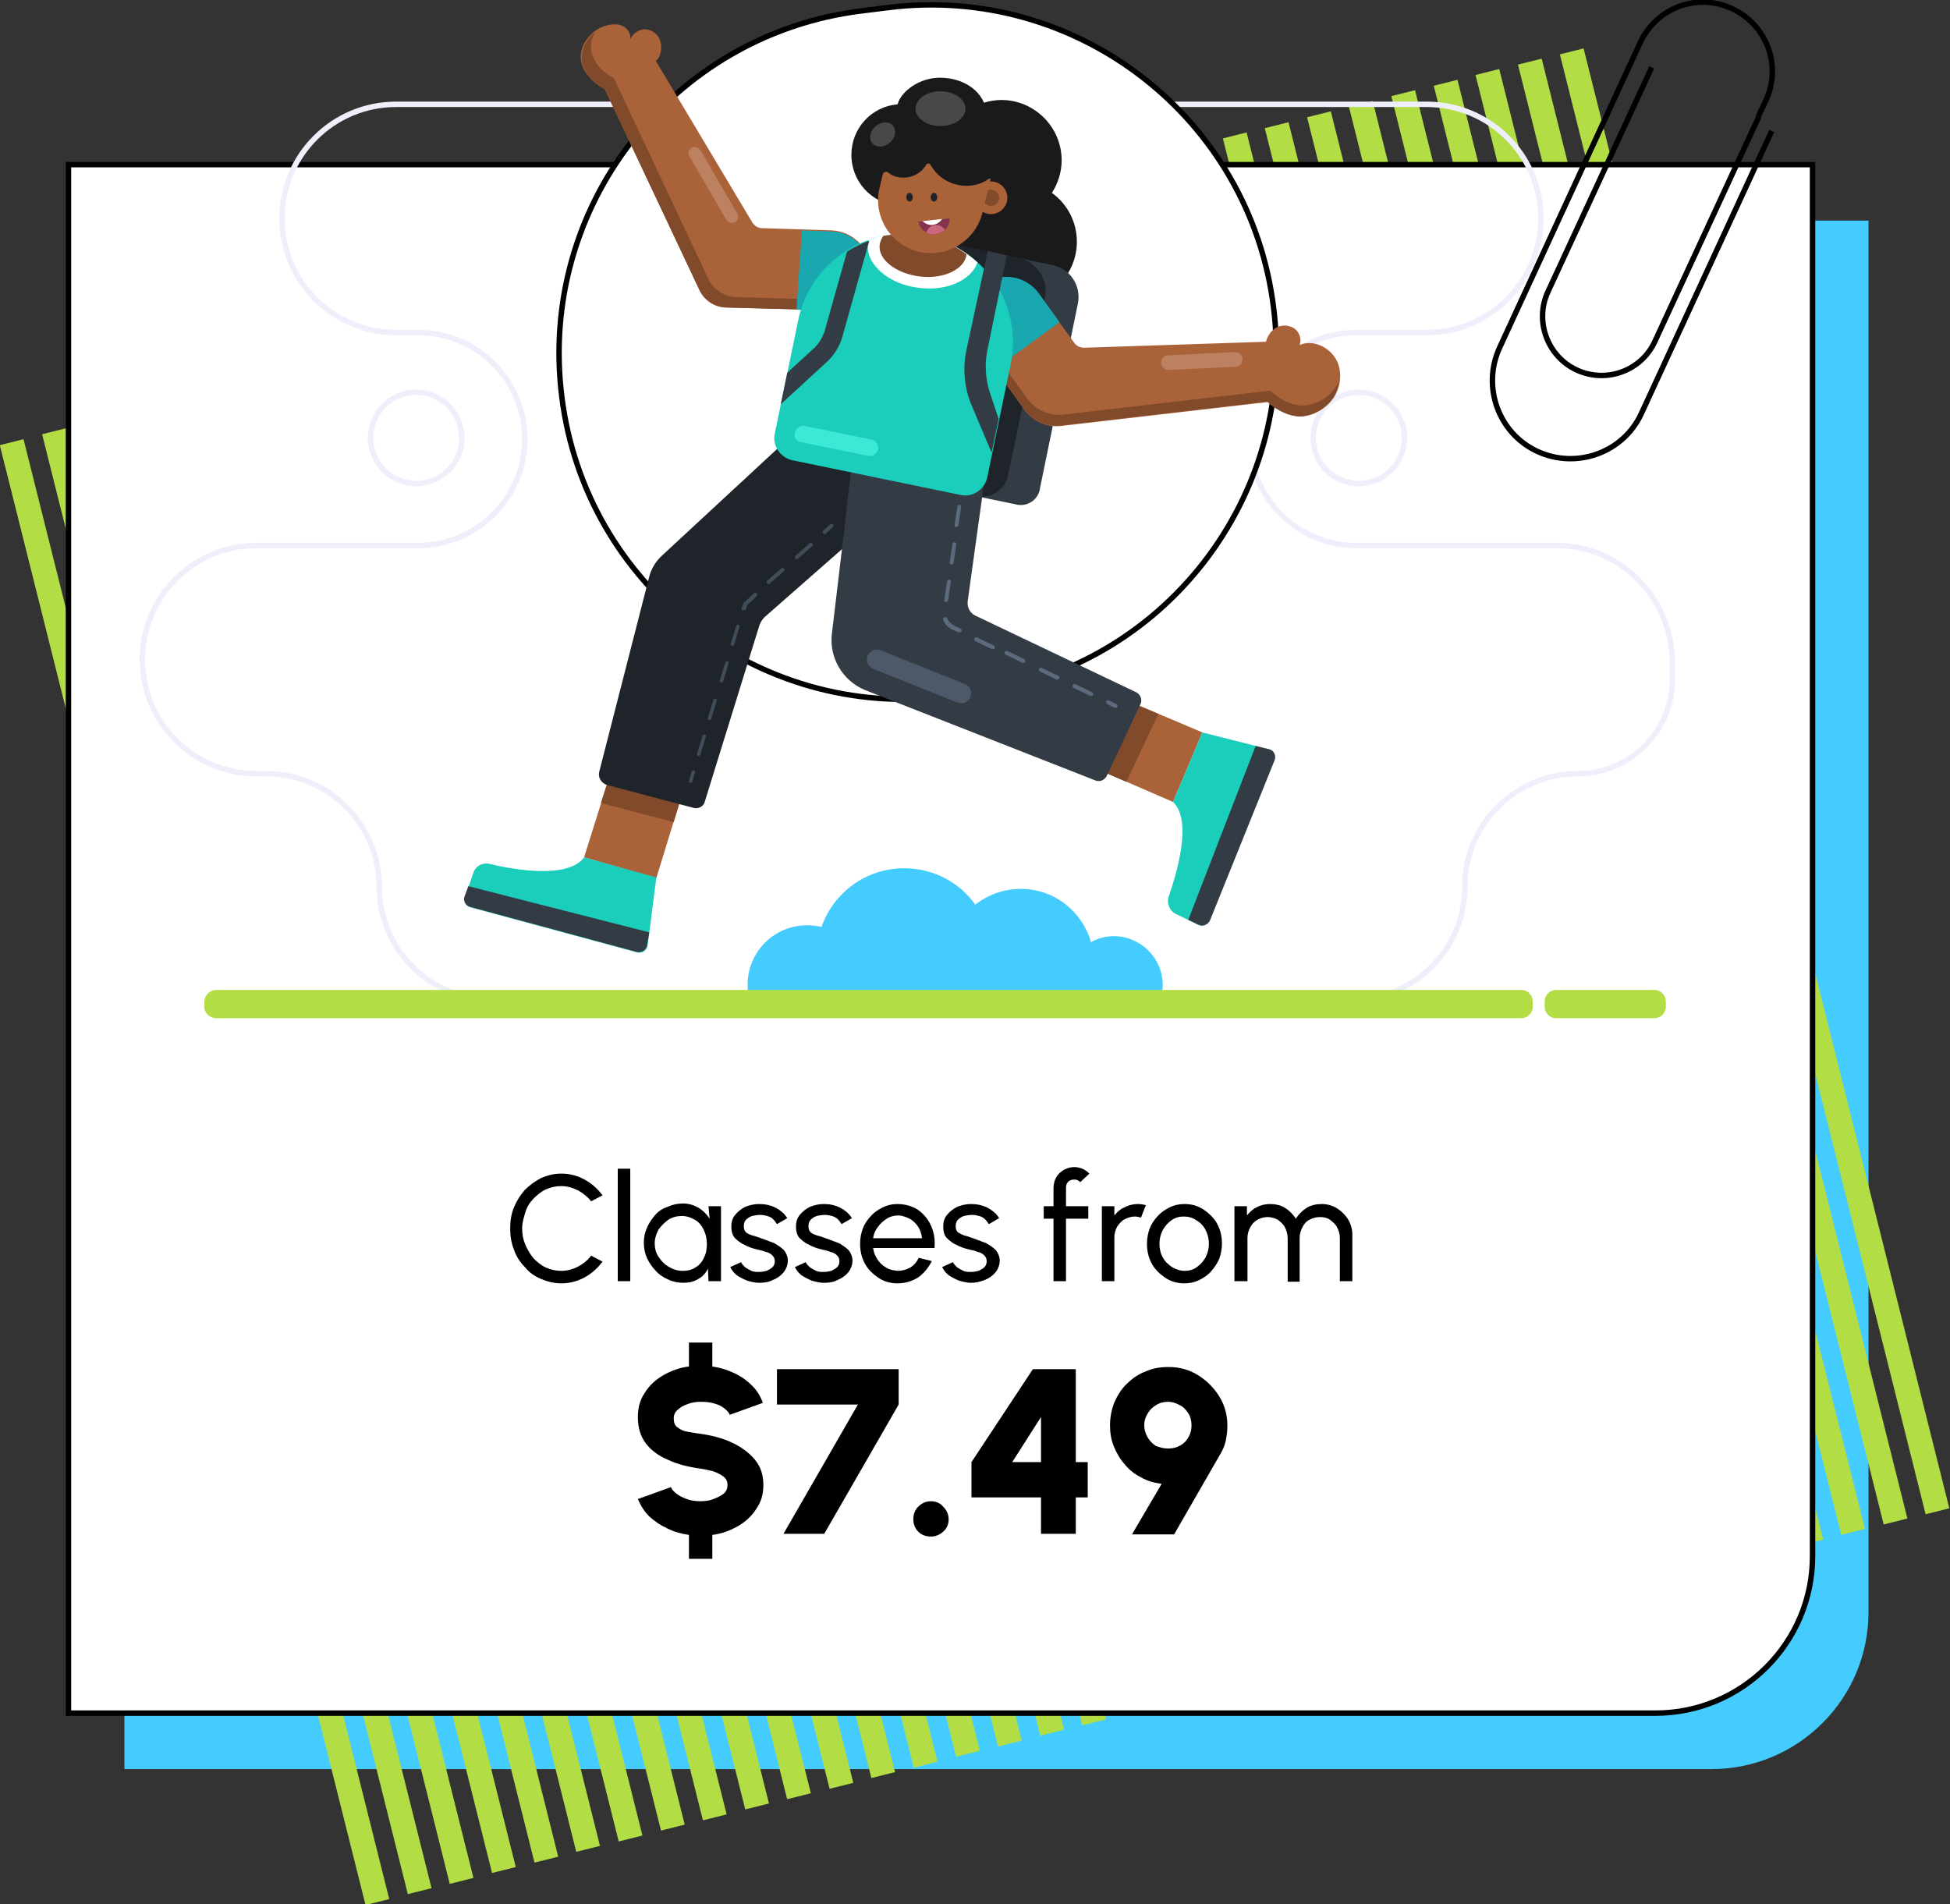 <?xml version="1.0" encoding="utf-8"?>
<!-- Generator: Adobe Illustrator 28.2.0, SVG Export Plug-In . SVG Version: 6.00 Build 0)  -->
<svg version="1.1" id="Capa_2" xmlns="http://www.w3.org/2000/svg" xmlns:xlink="http://www.w3.org/1999/xlink" x="0px" y="0px"
	 viewBox="0 0 358.9 350.5" style="enable-background:new 0 0 358.9 350.5;" xml:space="preserve">
<rect x="0" y="0" width="358.9" height="350.5" fill="#333333" stroke="none"/>
<style type="text/css">
	.st0{fill:#44CCFF;}
	.st1{fill:#B2DD45;}
	.st2{fill:#FFFFFF;stroke:#000000;stroke-miterlimit:10;}
	.st3{fill:none;stroke:#000000;stroke-miterlimit:10;}
	.st4{fill:none;stroke:#EFEFFC;stroke-miterlimit:10;}
	.st5{fill:#1A1A1A;}
	.st6{fill:#484848;}
	.st7{fill:#333B45;}
	.st8{fill:#1F242A;}
	.st9{fill:#AA6239;}
	.st10{fill:#804A2B;}
	.st11{fill:#1ACEBB;}
	.st12{fill:#414C59;}
	.st13{fill:#1AA8B0;}
	.st14{fill:#BB8161;}
	.st15{fill:#5C6A7D;}
	.st16{fill:#4D5969;}
	.st17{fill:#3CE8D6;}
	.st18{fill:#FFFFFF;}
	.st19{fill:#84344F;}
	.st20{fill:#CB667F;}
</style>
<g id="Layer_1">
	<g>
		<path class="st0" d="M51.8,40.6h292.1v256.1c0,16-13,28.9-28.9,28.9H22.9V69.5C22.9,53.6,35.8,40.6,51.8,40.6z"/>
		<g>
			<rect x="33.6" y="77.2" transform="matrix(0.97 -0.243 0.243 0.97 -51.387 15.208)" class="st1" width="4.5" height="277"/>
			<rect x="41.4" y="75.2" transform="matrix(0.97 -0.243 0.243 0.97 -50.682 17.039)" class="st1" width="4.5" height="277"/>
			<rect x="49.1" y="73.3" transform="matrix(0.97 -0.243 0.243 0.97 -49.975 18.866)" class="st1" width="4.5" height="277"/>
			<rect x="56.9" y="71.3" transform="matrix(0.97 -0.243 0.243 0.97 -49.268 20.696)" class="st1" width="4.5" height="277"/>
			<rect x="64.7" y="69.4" transform="matrix(0.97 -0.243 0.243 0.97 -48.562 22.527)" class="st1" width="4.5" height="277"/>
			<rect x="72.4" y="67.4" transform="matrix(0.97 -0.243 0.243 0.97 -47.855 24.355)" class="st1" width="4.5" height="277"/>
			<rect x="80.2" y="65.5" transform="matrix(0.97 -0.243 0.243 0.97 -47.148 26.184)" class="st1" width="4.5" height="277"/>
			<rect x="88" y="63.5" transform="matrix(0.97 -0.243 0.243 0.97 -46.443 28.015)" class="st1" width="4.5" height="277"/>
			<rect x="95.7" y="61.6" transform="matrix(0.97 -0.243 0.243 0.97 -45.736 29.843)" class="st1" width="4.5" height="277"/>
			<rect x="103.5" y="59.6" transform="matrix(0.97 -0.243 0.243 0.97 -45.028 31.672)" class="st1" width="4.5" height="277"/>
			<rect x="111.2" y="57.7" transform="matrix(0.97 -0.243 0.243 0.97 -44.322 33.501)" class="st1" width="4.5" height="277"/>
			<rect x="119" y="55.8" transform="matrix(0.97 -0.243 0.243 0.97 -43.614 35.328)" class="st1" width="4.5" height="277"/>
			<rect x="126.7" y="53.8" transform="matrix(0.97 -0.243 0.243 0.97 -42.909 37.159)" class="st1" width="4.5" height="277"/>
			<rect x="134.5" y="51.9" transform="matrix(0.97 -0.243 0.243 0.97 -42.202 38.989)" class="st1" width="4.5" height="277"/>
			<rect x="142.3" y="49.9" transform="matrix(0.97 -0.243 0.243 0.97 -41.495 40.816)" class="st1" width="4.5" height="277"/>
			<rect x="150" y="48" transform="matrix(0.97 -0.243 0.243 0.97 -40.79 42.647)" class="st1" width="4.5" height="277"/>
			<rect x="157.8" y="46" transform="matrix(0.97 -0.243 0.243 0.97 -40.082 44.477)" class="st1" width="4.5" height="277"/>
			<rect x="165.5" y="44.1" transform="matrix(0.97 -0.243 0.243 0.97 -39.375 46.304)" class="st1" width="4.5" height="277"/>
			<rect x="173.3" y="42.1" transform="matrix(0.97 -0.243 0.243 0.97 -38.67 48.135)" class="st1" width="4.5" height="277"/>
			<rect x="181.1" y="40.2" transform="matrix(0.97 -0.243 0.243 0.97 -37.963 49.965)" class="st1" width="4.5" height="277"/>
			<rect x="188.8" y="38.2" transform="matrix(0.97 -0.243 0.243 0.97 -37.255 51.792)" class="st1" width="4.5" height="277"/>
			<rect x="196.6" y="36.3" transform="matrix(0.97 -0.243 0.243 0.97 -36.55 53.623)" class="st1" width="4.5" height="277"/>
			<rect x="204.3" y="34.3" transform="matrix(0.97 -0.243 0.243 0.97 -35.843 55.453)" class="st1" width="4.5" height="277"/>
			<rect x="212.1" y="32.4" transform="matrix(0.97 -0.243 0.243 0.97 -35.136 57.28)" class="st1" width="4.5" height="277"/>
			<rect x="219.9" y="30.5" transform="matrix(0.97 -0.243 0.243 0.97 -34.431 59.111)" class="st1" width="4.5" height="277"/>
			<rect x="227.6" y="28.5" transform="matrix(0.97 -0.243 0.243 0.97 -33.723 60.941)" class="st1" width="4.5" height="277"/>
			<rect x="235.4" y="26.6" transform="matrix(0.97 -0.243 0.243 0.97 -33.019 62.769)" class="st1" width="4.5" height="277"/>
			<rect x="243.1" y="24.6" transform="matrix(0.97 -0.243 0.243 0.97 -32.311 64.599)" class="st1" width="4.5" height="277"/>
			<rect x="250.9" y="22.7" transform="matrix(0.97 -0.243 0.243 0.97 -31.601 66.429)" class="st1" width="4.5" height="277"/>
			<rect x="258.7" y="20.7" transform="matrix(0.97 -0.243 0.243 0.97 -30.896 68.257)" class="st1" width="4.5" height="277"/>
			<rect x="266.4" y="18.8" transform="matrix(0.97 -0.243 0.243 0.97 -30.189 70.087)" class="st1" width="4.5" height="277"/>
			<rect x="274.2" y="16.8" transform="matrix(0.97 -0.243 0.243 0.97 -29.482 71.917)" class="st1" width="4.5" height="277"/>
			<rect x="281.9" y="14.9" transform="matrix(0.97 -0.243 0.243 0.97 -28.777 73.745)" class="st1" width="4.5" height="277"/>
			<rect x="289.7" y="12.9" transform="matrix(0.97 -0.243 0.243 0.97 -28.069 75.575)" class="st1" width="4.5" height="277"/>
			<rect x="297.5" y="11" transform="matrix(0.97 -0.243 0.243 0.97 -27.362 77.405)" class="st1" width="4.5" height="277"/>
			<rect x="305.2" y="9" transform="matrix(0.97 -0.243 0.243 0.97 -26.657 79.233)" class="st1" width="4.5" height="277"/>
			<rect x="313" y="7.1" transform="matrix(0.97 -0.243 0.243 0.97 -25.951 81.061)" class="st1" width="4.5" height="277"/>
			<rect x="320.7" y="5.2" transform="matrix(0.97 -0.243 0.243 0.97 -25.245 82.891)" class="st1" width="4.5" height="277"/>
		</g>
		<path class="st2" d="M12.6,30.3h321v256.1c0,16-13,28.9-28.9,28.9H12.6V30.3L12.6,30.3z"/>
		<path class="st3" d="M304,12.4l-19.1,41.3c-2.5,5.4-0.1,11.9,5.3,14.4l0,0c5.4,2.5,11.9,0.2,14.4-5.3l19.1-41.3"/>
		<path class="st3" d="M323.6,21.5l1.4-3c3-6.4,0.2-13.9-6.2-16.9l0,0c-6.4-3-13.9-0.2-16.9,6.2L276,64c-3.3,7.2-0.2,15.8,7,19.1
			l0,0c7.2,3.3,15.8,0.2,19.1-7l24-52"/>
		<g>
			<path class="st4" d="M286.5,100.4h-36.9c-10.8,0-19.6-8.8-19.6-19.6l0,0c0-10.8,8.8-19.6,19.6-19.6h13c11.6,0,21-9.4,21-21l0,0
				c0-11.6-9.4-21-21-21H72.9c-11.6,0-21,9.4-21,21l0,0c0,11.6,9.4,21,21,21H77c10.8,0,19.6,8.8,19.6,19.6l0,0
				c0,10.8-8.8,19.6-19.6,19.6H47.2c-11.6,0-21,9.4-21,21l0,0c0,11.6,9.4,21,21,21h1.8c11.5,0,20.8,9.3,20.8,20.8l0,0
				c0,11.5,9.3,20.8,20.8,20.8h158.2c11.5,0,20.8-9.3,20.8-20.8l0,0c0-11.5,9.3-20.8,20.8-20.8l0,0c9.6,0,17.4-7.8,17.4-17.3v-3.7
				C307.5,109.8,298.1,100.4,286.5,100.4L286.5,100.4L286.5,100.4z"/>
			<path class="st2" d="M158.6,2l4.8-0.6c34.9-4.4,66.7,20.4,71,55.2l0,0c4.4,34.9-20.4,66.7-55.2,71l-4.8,0.6
				c-34.9,4.4-66.7-20.4-71-55.2l0,0C99,38.1,123.7,6.3,158.6,2z"/>
			<circle class="st4" cx="76.6" cy="80.6" r="8.4"/>
			<circle class="st4" cx="250.1" cy="80.6" r="8.4"/>
			<g>
				<path class="st5" d="M193.6,35.5c1.1-1.7,1.8-3.8,1.8-6c0-6.1-5-11.1-11.1-11.1c-1.1,0-2.2,0.2-3.2,0.5
					c-1.2-2.8-4.4-4.6-8.1-4.6s-7.1,2.4-7.8,4.9c-4.8,0.4-8.5,4.4-8.5,9.3c0,5.2,4.2,9.4,9.4,9.4c3.3,0,6.2-1.7,7.9-4.4
					c0.8,2,2.1,3.7,3.8,5c-1.1,1.7-1.8,3.8-1.8,6c0,6.1,5,11.1,11.1,11.1s11.1-5,11.1-11.1C198.2,40.8,196.4,37.5,193.6,35.5
					L193.6,35.5L193.6,35.5z"/>
				<ellipse class="st6" cx="173.1" cy="20" rx="4.6" ry="3.2"/>
				
					<ellipse transform="matrix(0.759 -0.651 0.651 0.759 22.971 111.717)" class="st6" cx="162.5" cy="24.8" rx="2.5" ry="2"/>
				<path class="st7" d="M187.3,92.9l-27.5-5.7l9-43.6l25,5.2c3.2,0.7,5.2,3.8,4.6,7l-7.1,34.6C190.8,92.1,189.1,93.2,187.3,92.9
					L187.3,92.9L187.3,92.9z"/>
				<path class="st8" d="M179.6,91.3l-19.9-4.1l9-43.6l18.6,3.8c3.5,0.7,5.8,4.1,5,7.6l-6.7,32.2C185.1,90.1,182.4,91.9,179.6,91.3
					L179.6,91.3L179.6,91.3z"/>
				<polygon class="st9" points="127.1,141.1 120.8,161.6 107.5,157.8 114,137.1 				"/>
				<polygon class="st10" points="127.1,141.1 124,151.3 110.6,147.8 114,137.1 				"/>
				<path class="st8" d="M146.3,79.6l-24.4,22.6c-1.2,1.1-2,2.4-2.4,3.9l-9.2,35.9c-0.3,1.1,0.4,2.2,1.5,2.5l15.9,4.2
					c0.9,0.2,1.8-0.3,2-1.1l10.1-32.6c0.2-0.5,0.5-1,0.9-1.4l27.9-24.5L146.3,79.6L146.3,79.6z"/>
				<path class="st11" d="M107.5,157.8c-2.9,4-12.9,2.3-17.4,1.2c-1.3-0.3-2.6,0.4-3,1.7l-1.5,4.4c-0.3,0.8,0.2,1.7,1,1.9l30.7,8.3
					c0.9,0.2,1.8-0.4,1.9-1.3l1.6-12.5L107.5,157.8C107.5,157.8,107.5,157.8,107.5,157.8z"/>
				<path class="st7" d="M119.5,171.6l-33.3-8.5l-0.7,1.9c-0.3,0.8,0.2,1.7,1,1.9l30.7,8.3c0.9,0.2,1.8-0.4,1.9-1.3L119.5,171.6
					L119.5,171.6L119.5,171.6z"/>
				<path class="st12" d="M151.8,98.3c-0.1,0-0.2,0-0.3-0.1c-0.1-0.1-0.1-0.4,0-0.5l1.3-1.2c0.1-0.1,0.4-0.1,0.5,0
					c0.1,0.1,0.1,0.4,0,0.5l-1.3,1.2C152,98.3,151.9,98.3,151.8,98.3L151.8,98.3z"/>
				<path class="st12" d="M128.6,139.1c0,0-0.1,0-0.1,0c-0.2-0.1-0.3-0.2-0.2-0.4l1-3.3c0.1-0.2,0.2-0.3,0.4-0.2s0.3,0.2,0.2,0.4
					l-1,3.3C128.9,139,128.8,139.1,128.6,139.1L128.6,139.1L128.6,139.1z M130.6,132.5c0,0-0.1,0-0.1,0c-0.2-0.1-0.3-0.2-0.2-0.4
					l1-3.3c0.1-0.2,0.2-0.3,0.4-0.2s0.3,0.2,0.2,0.4l-1,3.3C130.9,132.4,130.8,132.5,130.6,132.5L130.6,132.5z M132.8,125.6
					c0,0-0.1,0-0.1,0c-0.2-0.1-0.3-0.2-0.2-0.4l1-3.3c0.1-0.2,0.2-0.3,0.4-0.2s0.3,0.2,0.2,0.4l-1,3.3
					C133,125.5,132.9,125.6,132.8,125.6L132.8,125.6L132.8,125.6z M134.8,118.9c0,0-0.1,0-0.1,0c-0.2-0.1-0.3-0.2-0.2-0.4l1-3.3
					c0.1-0.2,0.2-0.3,0.4-0.2s0.3,0.2,0.2,0.4l-1,3.3C135,118.8,134.9,118.9,134.8,118.9L134.8,118.9z M136.8,112.3c0,0-0.1,0-0.1,0
					c-0.2-0.1-0.3-0.2-0.2-0.4l0.3-0.8c0-0.1,0.1-0.1,0.1-0.2l1.9-1.7c0.1-0.1,0.4-0.1,0.5,0c0.1,0.1,0.1,0.4,0,0.5l-1.8,1.7
					l-0.2,0.8C137.1,112.3,136.9,112.4,136.8,112.3L136.8,112.3L136.8,112.3z M141.5,107.5c-0.1,0-0.2,0-0.3-0.1
					c-0.1-0.1-0.1-0.4,0-0.5l2.6-2.3c0.1-0.1,0.4-0.1,0.5,0c0.1,0.1,0.1,0.4,0,0.5l-2.6,2.3C141.7,107.5,141.6,107.5,141.5,107.5
					L141.5,107.5z M146.7,102.9c-0.1,0-0.2,0-0.3-0.1c-0.1-0.1-0.1-0.4,0-0.5l2.6-2.3c0.1-0.1,0.4-0.1,0.5,0c0.1,0.1,0.1,0.4,0,0.5
					l-2.6,2.3C146.8,102.9,146.8,102.9,146.7,102.9L146.7,102.9z"/>
				<path class="st12" d="M127.1,144.1C127.1,144.1,127,144.1,127.1,144.1c-0.3-0.1-0.4-0.3-0.3-0.4l0.5-1.7
					c0.1-0.2,0.2-0.3,0.4-0.2s0.3,0.2,0.2,0.4l-0.5,1.7C127.4,144,127.2,144.1,127.1,144.1L127.1,144.1L127.1,144.1z"/>
				<path class="st9" d="M233.3,74l-38,4.4c-2.6,0.3-5.1-0.8-6.7-2.9l-9.1-12.7c-2.3-3.2-1.9-7.6,1.1-10.1c3.3-2.7,8.1-2,10.6,1.4
					l6.6,9.1c0.4,0.5,1,0.8,1.7,0.8l33.5-1.1c0.3-1.1,1-2.2,2.1-2.7s2.3-0.3,3.2,0.3c0.9,0.7,1.3,2,0.9,3c2.3-1,5.1,0.2,6.5,2.3
					s1.2,5-0.1,7.2c-1.2,1.9-3.3,3.3-5.6,3.6S234.9,75.5,233.3,74L233.3,74L233.3,74z"/>
				<path class="st10" d="M246,71c-1.2,1.9-3.3,3.3-5.6,3.6c-2.3,0.3-5-1.1-6.6-2.7l-38,4.4c-2.6,0.3-5.1-0.8-6.7-2.9l-9.3-12.9
					c-1.1-1.5-1.5-3.4-1.3-5.1c-1,2.3-0.8,5,0.8,7.1l9.3,12.9c1.5,2.1,4.1,3.2,6.7,2.9l38-4.4c1.6,1.6,4.4,3,6.6,2.7
					s4.4-1.7,5.6-3.6c0.5-0.9,0.9-1.9,1-2.9C246.3,70.5,246.2,70.8,246,71L246,71L246,71z"/>
				<path class="st13" d="M191.2,54c-2.4-3.3-6.9-4-10.2-1.7c-3.3,2.4-4,6.9-1.7,10.2l3.9,5.4l11.8-8.6L191.2,54L191.2,54L191.2,54z
					"/>
				<path class="st14" d="M215,65.4l12.3-0.6c0.7,0,1.4,0.5,1.4,1.3v0c0,0.7-0.5,1.4-1.3,1.4l-12.3,0.6c-0.7,0-1.4-0.5-1.4-1.3v0
					C213.7,66,214.3,65.4,215,65.4z"/>
				<path class="st9" d="M111.3,16.4l17.4,36.9c0.9,2,2.9,3.3,5.1,3.3l18.6,0.5c4,0.1,7.6-2.9,7.8-7c0.2-4.1-3-7.5-7.1-7.7
					l-12.8-0.4c-0.7,0-1.4-0.4-1.8-1l-17.8-29.8c1-0.7,1.2-2.6,0.8-3.7c-0.3-1.1-1.4-2-2.6-2.1s-2.4,0.7-2.9,1.8
					c0.1-0.9-0.3-1.8-1.2-2.3c-0.8-0.5-1.8-0.5-2.8-0.3c-2.6,0.5-4.8,2.8-5.1,5.4S108.9,15.2,111.3,16.4L111.3,16.4L111.3,16.4z"/>
				<path class="st10" d="M154.4,55.2l-18.9-0.5c-2.2-0.1-4.2-1.4-5.1-3.3L113,14.4c-2.4-1.2-4.6-3.8-4.2-6.4
					c0.1-0.8,0.4-1.5,0.8-2.2c-1.3,1-2.3,2.5-2.5,4.2c-0.4,2.6,1.9,5.2,4.2,6.4l17.4,36.9c0.9,2,2.9,3.3,5.1,3.3l18.9,0.5
					c2.8,0.1,5.2-1.4,6.5-3.6C157.9,54.6,156.2,55.2,154.4,55.2L154.4,55.2z"/>
				<path class="st13" d="M146.6,57l6.1,0.2c4,0.1,7.4-3.1,7.5-7.1c0.1-4-3.1-7.4-7.1-7.5l-5.5-0.2L146.6,57L146.6,57L146.6,57z"/>
				<path class="st14" d="M127.3,27.2L127.3,27.2c0.5-0.3,1.2-0.1,1.6,0.4l6.8,11.7c0.3,0.6,0.1,1.3-0.4,1.6l0,0
					c-0.5,0.3-1.2,0.1-1.6-0.4l-6.8-11.7C126.5,28.2,126.7,27.5,127.3,27.2z"/>
				<polygon class="st9" points="197.9,124.9 221.3,134.8 215.9,147.6 192.4,137.4 				"/>
				<polygon class="st10" points="197.9,124.9 213.2,131.4 207.3,143.9 192.4,137.4 				"/>
				<path class="st11" d="M215.9,147.6c3.6,3.4,0.7,13.1-0.8,17.4c-0.4,1.2,0.1,2.6,1.3,3.2l4.1,2c0.8,0.4,1.7,0,2.1-0.8l11.9-29.5
					c0.3-0.8-0.1-1.8-1-2l-12.2-3.1L215.9,147.6L215.9,147.6L215.9,147.6z"/>
				<path class="st7" d="M231.1,137.3l-12.4,32l1.9,0.9c0.8,0.4,1.7,0,2.1-0.8l11.9-29.5c0.3-0.8-0.1-1.8-1-2L231.1,137.3
					L231.1,137.3z"/>
				<path class="st7" d="M181.4,86.9l-3.3,23.8c-0.1,1.1,0.4,2.1,1.4,2.6l29.6,14.1c0.8,0.4,1.2,1.4,0.8,2.2l-6.2,13.2
					c-0.4,0.8-1.3,1.2-2.2,0.8l-42.3-16.6c-4.1-1.7-6.6-5.9-6.1-10.3l2.3-19.3l1.6-14.2L181.4,86.9L181.4,86.9L181.4,86.9z"/>
				<path class="st15" d="M205.3,130.3c-0.1,0-0.1,0-0.1,0l-1.4-0.7c-0.2-0.1-0.2-0.3-0.2-0.5s0.3-0.2,0.5-0.2l1.4,0.7
					c0.2,0.1,0.2,0.3,0.2,0.5C205.5,130.2,205.4,130.3,205.3,130.3L205.3,130.3L205.3,130.3z M200.8,128.1c-0.1,0-0.1,0-0.1,0
					l-3.1-1.5c-0.2-0.1-0.2-0.3-0.2-0.5c0.1-0.2,0.3-0.2,0.5-0.2l3.1,1.5c0.2,0.1,0.2,0.3,0.2,0.5
					C201.1,128,200.9,128.1,200.8,128.1L200.8,128.1L200.8,128.1z M194.6,125.1c-0.1,0-0.1,0-0.1,0l-3.1-1.5
					c-0.2-0.1-0.2-0.3-0.2-0.5c0.1-0.2,0.3-0.2,0.5-0.2l3.1,1.5c0.2,0.1,0.2,0.3,0.2,0.5C194.8,125,194.7,125,194.6,125.1
					L194.6,125.1L194.6,125.1z M188.3,122c-0.1,0-0.1,0-0.1,0l-3.1-1.5c-0.2-0.1-0.2-0.3-0.2-0.5c0.1-0.2,0.3-0.2,0.5-0.2l3.1,1.5
					c0.2,0.1,0.2,0.3,0.2,0.5C188.6,121.9,188.4,122,188.3,122L188.3,122L188.3,122z M182.7,119.5c-0.1,0-0.1,0-0.1,0l-3.1-1.5
					c-0.2-0.1-0.2-0.3-0.2-0.5c0.1-0.2,0.3-0.2,0.5-0.2l3.1,1.5c0.2,0.1,0.2,0.3,0.2,0.5C183,119.4,182.9,119.5,182.7,119.5
					L182.7,119.5L182.7,119.5z M176.5,116.4c-0.1,0-0.1,0-0.1,0l-1.1-0.5c-0.8-0.4-1.4-1-1.7-1.8c-0.1-0.2,0-0.4,0.2-0.5
					s0.4,0,0.5,0.2c0.3,0.6,0.8,1.1,1.4,1.4l1.1,0.5c0.2,0.1,0.2,0.3,0.2,0.5C176.8,116.3,176.6,116.4,176.5,116.4L176.5,116.4
					L176.5,116.4z M174.1,110.8C174.1,110.8,174.1,110.8,174.1,110.8c-0.2,0-0.4-0.2-0.3-0.4l0.5-3.4c0-0.2,0.2-0.3,0.4-0.3
					c0.2,0,0.3,0.2,0.3,0.4l-0.5,3.4C174.5,110.7,174.3,110.8,174.1,110.8L174.1,110.8z M175.1,103.9
					C175.1,103.9,175.1,103.9,175.1,103.9c-0.2,0-0.4-0.2-0.3-0.4l0.5-3.4c0-0.2,0.2-0.3,0.4-0.3s0.3,0.2,0.3,0.4l-0.5,3.4
					C175.4,103.8,175.3,103.9,175.1,103.9z M176,97C176,97,176,97,176,97c-0.2,0-0.4-0.2-0.3-0.4l0.5-3.4c0-0.2,0.2-0.3,0.4-0.3
					c0.2,0,0.3,0.2,0.3,0.4l-0.5,3.4C176.3,96.9,176.2,97,176,97L176,97z"/>
				<path class="st16" d="M159.7,120.7L159.7,120.7c0.4-0.9,1.4-1.4,2.4-1l15.5,6.2c0.9,0.4,1.4,1.4,1,2.4l0,0
					c-0.4,0.9-1.4,1.4-2.4,1l-15.5-6.2C159.8,122.7,159.3,121.7,159.7,120.7z"/>
				<path class="st11" d="M176.8,91.1l-31-6.4c-2.2-0.5-3.7-2.7-3.2-4.9l4.3-20.8c2.2-10.8,12.8-17.8,23.6-15.5l0,0
					c10.8,2.2,17.8,12.8,15.5,23.6l-4.3,20.8C181.2,90.1,179,91.6,176.8,91.1C176.8,91.1,176.8,91.1,176.8,91.1z"/>
				<path class="st17" d="M146.3,79.6L146.3,79.6c0.2-0.8,1-1.4,1.8-1.2l12.3,2.5c0.8,0.2,1.4,1,1.2,1.8l0,0c-0.2,0.8-1,1.4-1.8,1.2
					l-12.3-2.5C146.6,81.3,146.1,80.5,146.3,79.6z"/>
				<path class="st18" d="M169.3,53c5.1,0.6,9.5-1.5,10.6-4.7c-2.6-2.4-5.8-4.1-9.5-4.8l0,0c-3.7-0.8-7.3-0.5-10.6,0.7
					c-0.1,0.2-0.1,0.5-0.1,0.7C159.4,48.7,163.6,52.4,169.3,53L169.3,53L169.3,53z"/>
				<path class="st7" d="M185.3,47l-3.6,17.6c-0.5,2.6-0.3,5.2,0.5,7.7l1.6,4.8l-1.3,6.2L179,75c-1.5-3.3-1.9-7.1-1.1-10.7l3.9-18.1
					L185.3,47z"/>
				<path class="st7" d="M149.8,64.1l-4.9,4.5l-1.2,5.8l8.5-7.8c1.3-1.2,2.3-2.8,2.8-4.5l5-17.8c-1.4,0.5-2.8,1.2-4.1,2l-4.2,14.9
					C151.3,62.2,150.7,63.3,149.8,64.1L149.8,64.1L149.8,64.1z"/>
				<path class="st10" d="M170.4,43.5L170.4,43.5c-2.6-0.5-5.3-0.5-7.8-0.1c-0.4,0.5-0.6,1.1-0.7,1.7c-0.3,2.7,3.1,5.3,7.5,5.8
					s8.2-1.4,8.5-4.1c0,0,0,0,0,0C175.8,45.2,173.2,44.1,170.4,43.5L170.4,43.5L170.4,43.5z"/>
				<circle class="st9" cx="182.4" cy="36.4" r="3"/>
				<circle class="st10" cx="182.4" cy="36.4" r="1.5"/>
				<path class="st9" d="M177.9,34.2c-2.8,0-5.3-1.5-6.6-3.8c-0.2-0.4-0.7-0.4-0.9,0c-0.8,1.4-2.4,2.3-4.1,2.3c-1.1,0-2.1-0.3-2.9-1
					c-0.3-0.2-0.8,0-0.9,0.3l-0.6,2.5c-1.3,5.2,1.9,10.5,7.1,11.8l0,0c5.2,1.3,10.5-1.9,11.8-7.1l1.5-6.1c0.1-0.2-0.2-0.3-0.3-0.2
					C180.9,33.7,179.5,34.2,177.9,34.2L177.9,34.2L177.9,34.2z"/>
				<path class="st19" d="M169,40.8c0.3,1.3,1.4,2.3,2.9,2.3c1.6,0,2.9-1.3,2.9-2.9c0,0,0,0,0,0L169,40.8L169,40.8L169,40.8z"/>
				<path class="st20" d="M171.8,43.1c0.8,0,1.5-0.3,2.1-0.8c-0.3-0.5-0.9-0.9-1.6-0.9c-0.9,0-1.6,0.6-1.8,1.4
					C170.9,43,171.3,43.1,171.8,43.1L171.8,43.1L171.8,43.1z"/>
				<path class="st18" d="M173.4,40.3l-3.6,0.4c0.4,0.4,1,0.7,1.6,0.7C172.3,41.4,173,40.9,173.4,40.3L173.4,40.3z"/>
				<ellipse class="st8" cx="167.4" cy="36.3" rx="0.6" ry="0.8"/>
				<ellipse class="st8" cx="171.9" cy="36.3" rx="0.6" ry="0.8"/>
			</g>
			<path class="st0" d="M213.6,183.9c0.2-0.8,0.4-1.7,0.4-2.6c0-5-4.1-9-9-9c-1.5,0-3,0.4-4.2,1.1c-1.6-5.6-6.7-9.8-12.9-9.8
				c-3.2,0-6.1,1.1-8.4,2.9c-2.9-4.1-7.7-6.7-13.1-6.7c-7,0-13,4.5-15.2,10.8c-0.9-0.2-1.7-0.3-2.7-0.3c-6,0-10.9,4.9-10.9,10.9
				c0,1,0.1,1.9,0.4,2.8L213.6,183.9L213.6,183.9z"/>
			<g>
				<path class="st1" d="M286.4,182.2h18.1c1.2,0,2.1,1,2.1,2.1v1c0,1.2-1,2.1-2.1,2.1h-18.1c-1.2,0-2.1-1-2.1-2.1v-1
					C284.3,183.1,285.3,182.2,286.4,182.2z"/>
				<path class="st1" d="M39.8,182.2H280c1.2,0,2.1,1,2.1,2.1v1c0,1.2-1,2.1-2.1,2.1H39.8c-1.2,0-2.2-1-2.2-2.1v-1
					C37.7,183.1,38.7,182.2,39.8,182.2z"/>
			</g>
		</g>
	</g>
</g>
<g>
	<g>
		<path d="M129,258c-0.8,0-1.6,0.1-2.4,0.4c-0.8,0.3-1.4,0.6-1.9,1.1c-0.5,0.4-0.7,1-0.7,1.5c0,0.8,0.2,1.4,0.7,1.7
			c0.5,0.4,1.1,0.7,1.8,0.8s1.6,0.3,2.5,0.4c2.1,0.3,4,0.8,5.7,1.6c1.7,0.8,3.1,1.8,4.2,3.1c1.1,1.3,1.6,2.9,1.6,4.7
			c0,1.7-0.4,3.1-1.3,4.4c-0.8,1.3-2,2.4-3.4,3.2c-1.4,0.8-3,1.4-4.7,1.6v4.4h-4.3v-4.4c-1.4-0.2-2.8-0.6-4-1.2
			c-1.3-0.6-2.3-1.3-3.3-2.2c-0.9-0.9-1.6-2-2.1-3.2l6.1-2.2c0.1,0.4,0.5,0.8,1,1.2c0.5,0.4,1.1,0.7,1.9,1c0.8,0.3,1.6,0.4,2.5,0.4
			c0.9,0,1.7-0.1,2.4-0.4c0.8-0.3,1.4-0.6,1.9-1c0.5-0.4,0.7-1,0.7-1.6c0-0.6-0.2-1.1-0.7-1.5c-0.5-0.4-1.1-0.7-1.9-1
			c-0.8-0.2-1.6-0.4-2.4-0.5c-2.2-0.3-4.2-0.8-5.9-1.6c-1.7-0.7-3.1-1.7-4.1-3c-1-1.3-1.5-2.9-1.5-4.9c0-1.7,0.4-3.2,1.3-4.5
			c0.8-1.3,2-2.4,3.4-3.2c1.4-0.8,3-1.4,4.7-1.6v-4.4h4.3v4.4c1.4,0.2,2.7,0.6,4,1.2c1.3,0.6,2.4,1.4,3.3,2.3c0.9,0.9,1.6,2,2,3.2
			l-6.1,2.2c-0.1-0.4-0.5-0.8-1-1.2c-0.5-0.4-1.1-0.7-1.9-0.9C130.8,258.1,129.9,258,129,258z"/>
		<path d="M144.2,282.3l13.7-23.8h-14.9V252h22.4v6.5l-13.7,23.8H144.2z"/>
		<path d="M171.3,282.8c-0.9,0-1.7-0.3-2.3-0.9c-0.6-0.6-0.9-1.4-0.9-2.3c0-0.9,0.3-1.7,0.9-2.3c0.6-0.6,1.4-1,2.3-1
			c0.9,0,1.7,0.3,2.3,1c0.6,0.6,1,1.4,1,2.3c0,0.9-0.3,1.7-1,2.3C172.9,282.5,172.2,282.8,171.3,282.8z"/>
		<path d="M191.6,282.3v-6.7h-12.8v-6.5l11.3-17.1h7.9v17.1h2.2v6.5h-2.2v6.7H191.6z M186.3,269.1h5.3v-8.3L186.3,269.1z"/>
		<path d="M208.4,282.3l5.4-9.2c-1.4-0.2-2.6-0.5-3.8-1.2c-1.2-0.6-2.2-1.4-3-2.4c-0.9-1-1.5-2.1-2-3.3c-0.5-1.2-0.7-2.5-0.7-3.9
			c0-1.5,0.3-2.9,0.8-4.2c0.6-1.3,1.3-2.5,2.3-3.4c1-1,2.1-1.8,3.5-2.3c1.3-0.6,2.7-0.8,4.2-0.8c2,0,3.8,0.5,5.4,1.5
			c1.6,1,2.9,2.3,3.9,3.9c1,1.6,1.5,3.4,1.5,5.4c0,0.9-0.1,1.8-0.3,2.8c-0.2,0.9-0.6,1.8-1.1,2.6l-8.4,14.6H208.4z M215,266.6
			c0.9,0,1.6-0.2,2.3-0.6s1.2-1,1.5-1.6c0.4-0.7,0.5-1.4,0.5-2.1c0-0.8-0.2-1.6-0.6-2.2c-0.4-0.6-0.9-1.2-1.6-1.5
			c-0.7-0.4-1.4-0.6-2.1-0.6c-0.8,0-1.6,0.2-2.2,0.6c-0.7,0.4-1.2,0.9-1.6,1.6c-0.4,0.7-0.6,1.3-0.6,2.1c0,0.8,0.2,1.5,0.6,2.2
			c0.4,0.7,0.9,1.2,1.5,1.6C213.4,266.4,214.2,266.6,215,266.6z"/>
	</g>
</g>
<g>
	<g>
		<path d="M103.3,236.2c-1.3,0-2.5-0.3-3.7-0.8c-1.2-0.5-2.2-1.2-3-2.2c-0.9-0.9-1.6-2-2-3.2c-0.5-1.2-0.7-2.5-0.7-3.9
			c0-1.4,0.2-2.7,0.7-3.9c0.5-1.2,1.2-2.3,2-3.2c0.9-0.9,1.9-1.6,3-2.2c1.2-0.5,2.4-0.8,3.7-0.8c1.6,0,3,0.4,4.3,1.1
			c1.3,0.7,2.4,1.7,3.3,2.9l-2.1,1.1c-0.6-0.8-1.5-1.5-2.4-2c-1-0.5-2-0.8-3.1-0.8c-1,0-1.9,0.2-2.8,0.6c-0.9,0.4-1.6,1-2.3,1.7
			c-0.7,0.7-1.2,1.5-1.5,2.5s-0.6,1.9-0.6,3c0,1.1,0.2,2.1,0.6,3c0.4,0.9,0.9,1.8,1.5,2.5c0.7,0.7,1.4,1.3,2.3,1.7
			c0.9,0.4,1.8,0.6,2.8,0.6c1.1,0,2.2-0.3,3.1-0.8c1-0.5,1.8-1.2,2.4-2l2.1,1.1c-0.9,1.2-2,2.2-3.3,2.9
			C106.3,235.8,104.9,236.2,103.3,236.2z"/>
		<path d="M113.7,235.8v-20.7h2.3v20.7H113.7z"/>
		<path d="M130.4,222h2.3v13.8h-2.3l-0.1-2.3c-0.4,0.8-1,1.5-1.8,1.9c-0.8,0.5-1.7,0.7-2.7,0.7c-1,0-2-0.2-2.8-0.6
			c-0.9-0.4-1.7-0.9-2.3-1.6c-0.7-0.7-1.2-1.5-1.6-2.3c-0.4-0.9-0.6-1.8-0.6-2.9c0-1,0.2-1.9,0.6-2.8c0.4-0.9,0.9-1.6,1.5-2.3
			s1.4-1.2,2.3-1.5c0.9-0.4,1.8-0.6,2.8-0.6c1.1,0,2,0.3,2.9,0.8c0.8,0.5,1.5,1.2,2,2L130.4,222z M125.7,233.9
			c0.9,0,1.7-0.2,2.4-0.7c0.7-0.4,1.2-1.1,1.5-1.8c0.4-0.8,0.5-1.6,0.5-2.5c0-0.9-0.2-1.8-0.6-2.6c-0.4-0.8-0.9-1.4-1.6-1.8
			c-0.7-0.4-1.5-0.7-2.4-0.7c-0.9,0-1.7,0.2-2.5,0.7c-0.7,0.5-1.3,1.1-1.8,1.8c-0.4,0.8-0.7,1.6-0.7,2.5s0.2,1.8,0.7,2.5
			c0.5,0.8,1.1,1.4,1.8,1.8C124,233.7,124.8,233.9,125.7,233.9z"/>
		<path d="M139.7,236.1c-0.7,0-1.5-0.2-2.2-0.4c-0.7-0.3-1.3-0.6-1.9-1c-0.5-0.4-0.9-0.9-1.2-1.5l2-0.9c0.1,0.3,0.4,0.6,0.7,0.9
			c0.4,0.3,0.8,0.5,1.2,0.7c0.5,0.2,0.9,0.2,1.4,0.2c0.5,0,1-0.1,1.4-0.2c0.4-0.2,0.8-0.4,1.1-0.7c0.3-0.3,0.4-0.7,0.4-1.1
			c0-0.5-0.2-0.8-0.5-1.1c-0.3-0.3-0.7-0.5-1.2-0.6c-0.5-0.2-0.9-0.3-1.4-0.4c-0.9-0.2-1.8-0.5-2.5-0.9c-0.7-0.3-1.3-0.8-1.8-1.3
			c-0.4-0.5-0.6-1.2-0.6-2c0-0.9,0.2-1.6,0.7-2.2c0.5-0.6,1.1-1.1,1.9-1.5c0.8-0.3,1.6-0.5,2.5-0.5c1.1,0,2.1,0.2,3.1,0.7
			c0.9,0.5,1.6,1.1,2.1,1.9l-1.9,1.1c-0.2-0.3-0.4-0.6-0.7-0.9c-0.3-0.3-0.7-0.5-1.1-0.6c-0.4-0.1-0.8-0.2-1.3-0.2
			c-0.5,0-1,0.1-1.5,0.2c-0.5,0.2-0.8,0.4-1.1,0.7c-0.3,0.3-0.4,0.7-0.4,1.2c0,0.5,0.1,0.8,0.4,1.1s0.7,0.4,1.2,0.6
			c0.5,0.1,1,0.3,1.6,0.5c0.8,0.3,1.6,0.6,2.4,0.9c0.7,0.4,1.3,0.8,1.8,1.3c0.4,0.5,0.7,1.2,0.7,1.9c0,0.8-0.3,1.6-0.8,2.2
			c-0.5,0.6-1.2,1.1-2,1.4C141.4,236,140.6,236.1,139.7,236.1z"/>
		<path d="M151.6,236.1c-0.7,0-1.5-0.2-2.2-0.4c-0.7-0.3-1.3-0.6-1.9-1c-0.5-0.4-0.9-0.9-1.2-1.5l2-0.9c0.1,0.3,0.4,0.6,0.7,0.9
			c0.4,0.3,0.8,0.5,1.2,0.7c0.5,0.2,0.9,0.2,1.4,0.2c0.5,0,1-0.1,1.4-0.2c0.4-0.2,0.8-0.4,1.1-0.7c0.3-0.3,0.4-0.7,0.4-1.1
			c0-0.5-0.2-0.8-0.5-1.1c-0.3-0.3-0.7-0.5-1.2-0.6c-0.5-0.2-0.9-0.3-1.4-0.4c-0.9-0.2-1.8-0.5-2.5-0.9c-0.7-0.3-1.3-0.8-1.8-1.3
			c-0.4-0.5-0.6-1.2-0.6-2c0-0.9,0.2-1.6,0.7-2.2c0.5-0.6,1.1-1.1,1.9-1.5c0.8-0.3,1.6-0.5,2.5-0.5c1.1,0,2.1,0.2,3.1,0.7
			c0.9,0.5,1.6,1.1,2.1,1.9l-1.9,1.1c-0.2-0.3-0.4-0.6-0.7-0.9c-0.3-0.3-0.7-0.5-1.1-0.6c-0.4-0.1-0.8-0.2-1.3-0.2
			c-0.5,0-1,0.1-1.5,0.2c-0.5,0.2-0.8,0.4-1.1,0.7c-0.3,0.3-0.4,0.7-0.4,1.2c0,0.5,0.1,0.8,0.4,1.1s0.7,0.4,1.2,0.6
			c0.5,0.1,1,0.3,1.6,0.5c0.8,0.3,1.6,0.6,2.4,0.9c0.7,0.4,1.3,0.8,1.8,1.3c0.4,0.5,0.7,1.2,0.7,1.9c0,0.8-0.3,1.6-0.8,2.2
			c-0.5,0.6-1.2,1.1-2,1.4C153.4,236,152.5,236.1,151.6,236.1z"/>
		<path d="M165.2,236.2c-1.3,0-2.4-0.3-3.5-1c-1-0.7-1.9-1.5-2.5-2.6c-0.6-1.1-0.9-2.3-0.9-3.7c0-1,0.2-2,0.5-2.8s0.9-1.7,1.5-2.3
			c0.6-0.7,1.4-1.2,2.2-1.6c0.8-0.4,1.7-0.6,2.7-0.6c1,0,2,0.2,2.9,0.6c0.9,0.4,1.6,1,2.2,1.7c0.6,0.7,1.1,1.6,1.4,2.6
			c0.3,1,0.4,2,0.3,3.2h-11.3c0.1,0.8,0.4,1.5,0.8,2.1c0.4,0.6,0.9,1.1,1.6,1.5c0.6,0.4,1.3,0.5,2.1,0.6c0.8,0,1.6-0.2,2.3-0.6
			c0.7-0.4,1.2-1,1.6-1.8l2.4,0.6c-0.6,1.2-1.4,2.2-2.5,3C167.9,235.8,166.6,236.2,165.2,236.2z M160.7,227.9h9
			c-0.1-0.8-0.3-1.5-0.7-2.1c-0.4-0.6-1-1.2-1.6-1.5s-1.4-0.6-2.1-0.6s-1.5,0.2-2.1,0.6c-0.6,0.4-1.2,0.9-1.6,1.5
			C161.1,226.4,160.8,227.1,160.7,227.9z"/>
		<path d="M178.7,236.1c-0.7,0-1.5-0.2-2.2-0.4c-0.7-0.3-1.3-0.6-1.9-1c-0.5-0.4-0.9-0.9-1.2-1.5l2-0.9c0.1,0.3,0.4,0.6,0.7,0.9
			c0.4,0.3,0.8,0.5,1.2,0.7c0.5,0.2,0.9,0.2,1.4,0.2c0.5,0,1-0.1,1.4-0.2c0.4-0.2,0.8-0.4,1.1-0.7c0.3-0.3,0.4-0.7,0.4-1.1
			c0-0.5-0.2-0.8-0.5-1.1c-0.3-0.3-0.7-0.5-1.2-0.6c-0.5-0.2-0.9-0.3-1.4-0.4c-0.9-0.2-1.8-0.5-2.5-0.9c-0.7-0.3-1.3-0.8-1.8-1.3
			c-0.4-0.5-0.6-1.2-0.6-2c0-0.9,0.2-1.6,0.7-2.2c0.5-0.6,1.1-1.1,1.9-1.5c0.8-0.3,1.6-0.5,2.5-0.5c1.1,0,2.1,0.2,3.1,0.7
			c0.9,0.5,1.6,1.1,2.1,1.9l-1.9,1.1c-0.2-0.3-0.4-0.6-0.7-0.9c-0.3-0.3-0.7-0.5-1.1-0.6c-0.4-0.1-0.8-0.2-1.3-0.2
			c-0.5,0-1,0.1-1.5,0.2c-0.5,0.2-0.8,0.4-1.1,0.7c-0.3,0.3-0.4,0.7-0.4,1.2c0,0.5,0.1,0.8,0.4,1.1c0.3,0.2,0.7,0.4,1.2,0.6
			c0.5,0.1,1,0.3,1.6,0.5c0.8,0.3,1.6,0.6,2.4,0.9c0.7,0.4,1.3,0.8,1.8,1.3c0.4,0.5,0.7,1.2,0.7,1.9c0,0.8-0.3,1.6-0.8,2.2
			c-0.5,0.6-1.2,1.1-2,1.4S179.6,236.1,178.7,236.1z"/>
		<path d="M196.2,218.6v3.4h4.1v2.3h-4.1v11.5h-2.3v-11.5h-1.8V222h1.8v-3.4c0-0.7,0.2-1.4,0.5-1.9c0.3-0.6,0.8-1,1.4-1.4
			c0.6-0.3,1.2-0.5,1.9-0.5c0.5,0,1,0.1,1.5,0.3c0.5,0.2,0.9,0.5,1.3,0.9l-1.7,1.6c-0.1-0.2-0.3-0.3-0.5-0.4
			c-0.2-0.1-0.4-0.1-0.6-0.1c-0.4,0-0.8,0.1-1.1,0.4C196.3,217.8,196.2,218.2,196.2,218.6z"/>
		<path d="M202.8,235.8V222h2.3v1.7c0.5-0.6,1.1-1.2,1.9-1.5c0.7-0.4,1.6-0.6,2.4-0.6c0.5,0,1.1,0.1,1.5,0.2l-0.9,2.3
			c-0.4-0.1-0.7-0.2-1.1-0.2c-0.7,0-1.3,0.2-1.9,0.5c-0.6,0.3-1,0.8-1.4,1.4c-0.3,0.6-0.5,1.2-0.5,1.9v8.1H202.8z"/>
		<path d="M218,236.2c-1.3,0-2.4-0.3-3.5-1c-1-0.7-1.9-1.5-2.5-2.6c-0.6-1.1-0.9-2.3-0.9-3.7c0-1,0.2-2,0.5-2.8s0.9-1.7,1.5-2.3
			c0.6-0.7,1.4-1.2,2.2-1.6c0.8-0.4,1.7-0.6,2.7-0.6c1.3,0,2.4,0.3,3.5,1c1,0.7,1.9,1.5,2.5,2.6c0.6,1.1,0.9,2.3,0.9,3.7
			c0,1-0.2,1.9-0.5,2.8c-0.4,0.9-0.9,1.6-1.5,2.3c-0.6,0.7-1.4,1.2-2.2,1.6C219.9,236,219,236.2,218,236.2z M218,233.9
			c0.9,0,1.6-0.2,2.3-0.7c0.7-0.5,1.2-1.1,1.6-1.8c0.4-0.8,0.6-1.6,0.6-2.5c0-0.9-0.2-1.7-0.6-2.5c-0.4-0.8-1-1.4-1.7-1.8
			c-0.7-0.5-1.5-0.7-2.3-0.7c-0.9,0-1.6,0.2-2.3,0.7c-0.7,0.5-1.2,1.1-1.6,1.8c-0.4,0.8-0.6,1.6-0.6,2.5c0,0.9,0.2,1.8,0.6,2.5
			c0.4,0.8,1,1.3,1.7,1.8C216.4,233.6,217.2,233.9,218,233.9z"/>
		<path d="M227.2,235.8V222h2.3v1.7c0.5-0.6,1.1-1.2,1.8-1.5c0.7-0.4,1.6-0.6,2.4-0.6c1,0,2,0.2,2.8,0.7c0.8,0.5,1.5,1.2,2,2
			c0.5-0.8,1.2-1.5,2-2c0.8-0.5,1.8-0.7,2.8-0.7c1,0,2,0.3,2.8,0.8c0.8,0.5,1.5,1.2,2,2c0.5,0.8,0.8,1.8,0.8,2.8v8.6h-2.3v-8
			c0-0.7-0.2-1.3-0.5-1.9s-0.8-1-1.3-1.4c-0.6-0.4-1.2-0.5-1.9-0.5s-1.3,0.2-1.9,0.5c-0.6,0.3-1,0.8-1.3,1.4s-0.5,1.2-0.5,2v8H237
			v-8c0-0.7-0.2-1.4-0.5-2s-0.8-1-1.3-1.4c-0.6-0.3-1.2-0.5-1.9-0.5c-0.7,0-1.3,0.2-1.9,0.5c-0.6,0.4-1,0.8-1.3,1.4
			s-0.5,1.2-0.5,1.9v8H227.2z"/>
	</g>
</g>
</svg>
